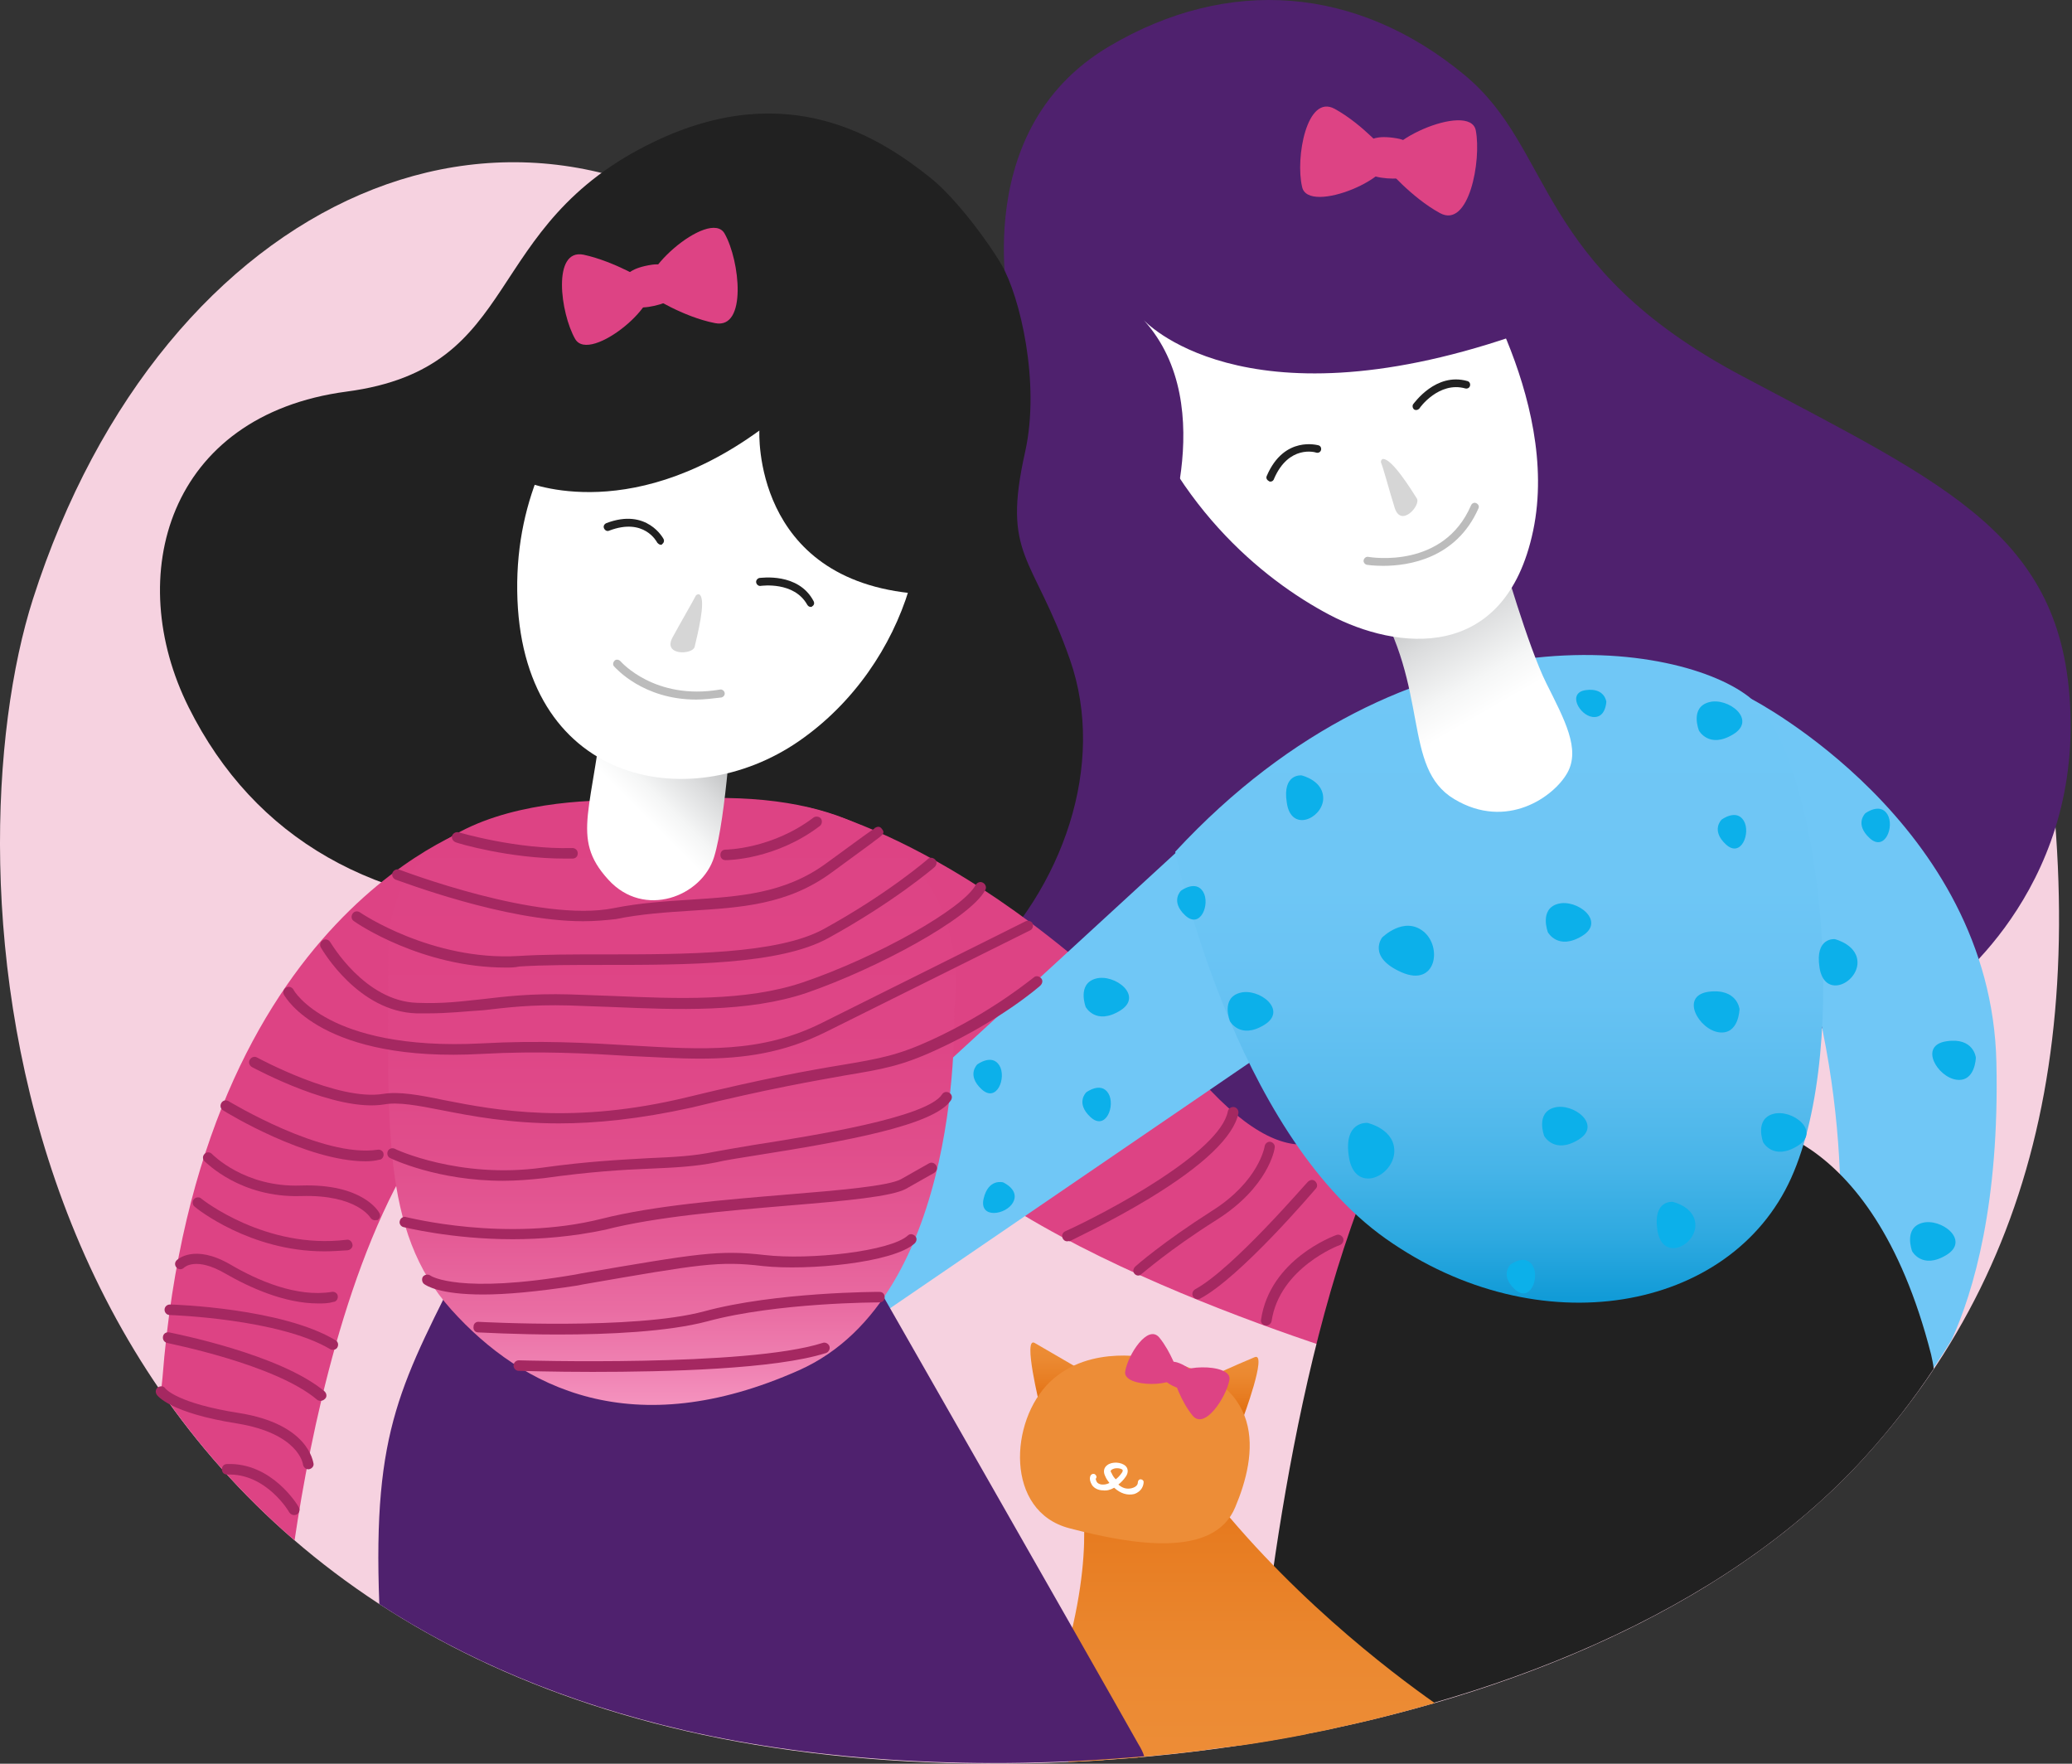 <svg width="235" height="200" viewBox="0 0 235 200" fill="none" xmlns="http://www.w3.org/2000/svg">
<rect x="0" y="0" width="235" height="200" fill="#333333" stroke="none"/>
<path d="M142.842 35.202C142.842 35.202 123.141 43.56 89.708 13.112C59.32 -14.589 18.484 3.5 3.737 49.53C-5.815 79.381 -2.233 159.381 77.767 177.889C118.961 187.441 182.245 179.083 211.499 146.844C232.872 123.321 238.365 92.515 229.409 50.127C224.335 26.068 153.588 17.291 142.842 35.202Z" transform="translate(0 18.397)" fill="#F6D2E0"/>
<path d="M7.876 36.584C7.876 36.584 2.205 15.091 18.921 5.24C32.354 -2.7 46.981 -1.625 59.22 8.524C69.429 17.002 67.041 30.076 90.623 42.614C114.205 55.151 127.638 60.822 127.936 81.718C128.235 102.614 112.712 113.061 112.712 113.061L30.623 135.449C30.623 135.449 4.951 122.912 2.264 102.614C-0.422 82.315 -2.034 79.808 5.249 62.614C11.458 47.927 7.876 36.584 7.876 36.584Z" transform="translate(106.906)" fill="#4F216E"/>
<path d="M17.015 73.135L27.463 78.09C28.716 76.299 29.91 74.508 31.045 72.657C33.552 67.164 36.478 57.134 36.12 41.194C35.522 14.03 8.358 0 8.358 0L0 9.552C0 9.552 10.03 5.731 16.418 37.612C20.597 58.269 17.015 73.135 17.015 73.135Z" transform="translate(190.305 79.27)" fill="#70C7F6"/>
<path d="M95.443 17.144C94.07 14.756 90.369 9.681 87.383 7.293C81.772 2.816 71.324 -4.11 56.1 3.174C36.1 12.726 41.473 28.846 21.174 31.532C0.876 34.219 -4.199 52.428 3.264 67.353C10.727 82.279 24.458 90.04 43.264 90.338C62.07 90.637 83.264 105.861 92.816 96.906C102.369 87.95 107.384 73.861 103.204 61.92C99.025 49.98 95.443 50.279 98.13 38.338C99.861 30.517 97.533 20.726 95.443 17.144Z" transform="translate(18.145 12.872)" fill="#212121"/>
<path d="M0.052 0C0.052 0 20.649 3.881 44.948 31.045C67.217 55.881 68.411 8.836 68.411 8.836L68.53 64.179C68.53 64.179 29.426 53.433 13.903 38.209C-1.619 22.985 0.052 0 0.052 0Z" transform="translate(91.327 91.509)" fill="#DD4384"/>
<path d="M48.06 0L11.343 33.731L0 50.746L5.672 58.806L65.97 17.612L48.06 0Z" transform="translate(86.723 95.39)" fill="#70C7F6"/>
<path d="M69.314 47.506C72.239 44.283 74.806 40.999 77.135 37.477C77.075 36.939 76.955 36.402 76.836 35.865C69.97 8.999 54.746 9.596 54.746 9.596C54.746 9.596 26.985 -13.688 14.746 12.283C4.06 34.969 0.716 71.089 0 79.865C27.164 75.566 53.313 65.118 69.314 47.506Z" transform="translate(142.185 117.734)" fill="#212121"/>
<path d="M0 22.31C0 22.31 6.567 53.951 23.881 66.19C41.194 78.429 62.985 74.549 69.851 59.325C76.716 44.101 73.135 11.563 65.373 4.996C57.612 -1.571 26.567 -6.347 0 22.31Z" transform="translate(133.29 74.274)" fill="url(#paint0_linear)"/>
<path d="M16.658 6.924C4.12 -9.792 3.523 9.014 3.523 9.014C3.523 9.014 5.613 16.476 0.538 31.402C-0.656 34.864 0.24 37.431 2.21 39.402C3.404 39.342 4.538 39.282 5.732 39.222C5.911 39.222 6.031 39.222 6.21 39.163C7.344 39.103 8.538 38.984 9.673 38.924C9.852 38.924 9.971 38.924 10.15 38.864C12.538 38.626 14.986 38.387 17.374 38.088C17.494 38.088 17.613 38.088 17.732 38.029C18.926 37.849 20.18 37.73 21.374 37.551C21.434 37.551 21.494 37.551 21.553 37.551C24.061 37.193 26.509 36.775 28.956 36.297C29.016 36.297 29.076 36.297 29.135 36.237C30.389 35.999 31.643 35.76 32.837 35.461C36.538 34.685 40.12 33.73 43.703 32.715C38.867 29.312 26.449 19.999 16.658 6.924Z" transform="translate(119.02 160.406)" fill="url(#paint1_linear)"/>
<path d="M0 64.358C4.179 70.388 9.134 76.06 15.104 81.194C16.896 69.135 21.015 49.015 29.373 36.299C41.91 17.194 36.239 0 36.239 0C36.239 0 4.299 9.433 0.119 62.806C0.06 63.343 0 63.821 0 64.358Z" transform="translate(18.305 93.479)" fill="#DD4384"/>
<path d="M86.201 63.206C80.828 53.654 55.753 9.773 55.753 9.773C55.753 9.773 19.037 -10.525 10.081 7.385C2.619 22.31 -0.665 27.266 0.111 47.325C9.663 53.534 21.126 58.49 34.798 61.654C50.081 65.176 68.41 66.251 86.858 64.579C86.738 64.161 86.499 63.684 86.201 63.206Z" transform="translate(42.91 134.572)" fill="#4F216E"/>
<path d="M29.88 0.429C29.88 0.429 0.03 -2.557 0.03 17.145C0.03 36.846 -0.866 49.085 7.194 58.041C15.254 66.996 27.791 73.264 46.597 64.906C65.403 56.548 64.209 24.011 64.209 24.011C64.209 24.011 69.284 -3.751 29.88 0.429Z" transform="translate(44.006 90.484)" fill="url(#paint2_linear)"/>
<path d="M15.889 1.537C15.889 1.537 18.874 11.985 20.964 16.164C23.053 20.343 24.845 23.626 23.352 26.313C21.859 29 16.486 32.88 10.516 29.298C4.546 25.716 7.83 16.761 1.262 6.313C-5.305 -4.135 15.889 1.537 15.889 1.537Z" transform="translate(154.416 61.316)" fill="url(#paint3_linear)"/>
<path d="M16.49 7.271C16.49 7.271 15.773 19.509 14.4 23.927C13.027 28.405 6.46 30.972 2.4 26.494C-2.018 21.659 0.788 18.614 1.982 5.42C3.176 -7.774 16.49 7.271 16.49 7.271Z" transform="translate(66.591 73.253)" fill="url(#paint4_linear)"/>
<path d="M38.3 7.865C38.3 7.865 49.823 24.581 46.658 39.686C43.494 54.79 31.136 53.238 23.554 49.238C15.972 45.238 5.226 36.522 0.449 20.581C-4.327 4.641 30.36 -9.27 38.3 7.865Z" transform="translate(127.229 20.48)" fill="white"/>
<path d="M18.809 0.974C18.809 0.974 -0.295 10.825 0.003 32.616C0.302 54.407 19.407 58.287 31.944 49.631C44.481 40.974 48.959 23.959 43.287 14.705C37.615 5.452 30.451 -2.907 18.809 0.974Z" transform="translate(58.659 34.416)" fill="white"/>
<path d="M7.651 4.233C7.651 4.233 1.86 0.83 0.486 0.053C-0.887 -0.723 1.083 7.218 1.083 7.218L7.651 4.233Z" transform="translate(116.863 152.232)" fill="url(#paint5_linear)"/>
<path d="M0 3.377C0 3.377 6.09 0.63 7.582 0.033C9.075 -0.564 6.209 7.078 6.209 7.078L0 3.377Z" transform="translate(134.723 153.864)" fill="url(#paint6_linear)"/>
<path d="M8.597 23.821C8.597 23.821 19.701 36.12 50.448 25.672L51.642 17.612L40 1.791C40 1.791 30.448 1.791 29.254 1.194C28.06 0.597 9.254 0 9.254 0L0 15.821L0.896 30.448L10.388 50.508C10.388 50.448 17.552 33.672 8.597 23.821Z" transform="translate(121.111 12.464)" fill="#4F216E"/>
<path d="M34.03 19.105C34.03 19.105 33.134 36.12 51.94 37.612L55.821 33.433L55.523 18.209L49.851 2.687L22.985 0L3.284 13.433L0 31.045L7.164 24.776C7.164 24.776 18.806 30.149 34.03 19.105Z" transform="translate(52.096 29.718)" fill="#212121"/>
<path d="M15.097 0.359C15.097 0.359 7.992 -1.432 3.395 2.986C-1.202 7.404 -1.739 17.672 5.604 19.583C12.888 21.493 22.022 22.986 24.41 17.195C26.858 11.404 28.41 2.508 15.097 0.359Z" transform="translate(115.686 153.717)" fill="#ED8D37"/>
<path d="M5.021 3.563C4.245 3.742 3.469 3.503 2.752 2.847C2.334 3.085 1.916 3.205 1.498 3.145C0.961 3.145 0.484 2.906 0.245 2.548C-0.233 1.772 0.125 1.354 0.185 1.354C0.304 1.235 0.543 1.235 0.663 1.414C0.782 1.533 0.782 1.712 0.663 1.832C0.663 1.891 0.663 1.951 0.782 2.19C0.842 2.309 1.081 2.488 1.439 2.488C1.618 2.488 1.857 2.488 2.215 2.309C2.036 2.071 1.857 1.832 1.737 1.533C1.498 1.056 1.558 0.578 1.976 0.279C2.513 -0.138 3.588 -0.079 4.066 0.399C4.364 0.697 4.364 1.175 4.066 1.593C3.827 1.951 3.528 2.25 3.23 2.488C3.707 2.906 4.185 3.026 4.722 2.906C5.439 2.727 5.439 2.309 5.439 2.25C5.439 2.071 5.558 1.891 5.737 1.891C5.916 1.891 6.095 2.011 6.095 2.19C6.095 2.548 5.916 3.265 5.021 3.563C5.081 3.563 5.14 3.563 5.021 3.563ZM2.454 0.817C2.394 0.876 2.275 0.936 2.454 1.175C2.573 1.474 2.752 1.712 2.931 1.891C3.17 1.712 3.409 1.474 3.648 1.115C3.767 0.936 3.707 0.876 3.707 0.817C3.528 0.638 2.991 0.578 2.692 0.697C2.573 0.757 2.513 0.757 2.454 0.817Z" transform="translate(123.612 165.857)" fill="white"/>
<path d="M9.672 3.094C9.672 3.094 6.03 0.825 2.448 0.049C-1.134 -0.668 -0.179 6.676 1.493 9.601C3.164 12.527 12.06 5.064 9.672 3.094Z" transform="translate(63.737 28.833)" fill="#DD4384"/>
<path d="M0.396 7.704C0.396 7.704 4.037 10.092 7.739 10.809C11.381 11.525 10.545 3.704 8.814 0.659C7.142 -2.326 -1.992 5.674 0.396 7.704Z" transform="translate(73.372 25.835)" fill="#DD4384"/>
<path d="M0.238 1.175C0.238 1.175 0.656 0.399 3.044 0.041C6.328 -0.437 6.149 3.444 5.074 4.1C3.94 4.697 1.253 5.294 0.716 4.518C-0.239 3.205 -0.06 2.13 0.238 1.175Z" transform="translate(70.902 29.976)" fill="#DD4384"/>
<path d="M9.889 5.277C9.889 5.277 7.083 1.994 3.919 0.262C0.755 -1.469 -0.558 5.815 0.218 9.098C0.874 12.382 11.561 7.844 9.889 5.277Z" transform="translate(147.46 12.082)" fill="#DD4384"/>
<path d="M0.17 5.392C0.17 5.392 2.976 8.735 6.26 10.526C9.544 12.317 10.976 4.556 10.32 1.153C9.663 -2.25 -1.501 2.705 0.17 5.392Z" transform="translate(157.06 13.64)" fill="#DD4384"/>
<path d="M0.76 0.378C0.76 0.378 1.417 -0.279 3.805 0.139C7.088 0.676 5.775 4.318 4.521 4.617C3.267 4.856 0.521 4.617 0.223 3.721C-0.315 2.229 0.223 1.214 0.76 0.378Z" transform="translate(154.62 15.549)" fill="#DD4384"/>
<path d="M5.984 4.346C5.984 4.346 5.208 2.018 3.895 0.406C2.581 -1.206 0.313 2.376 0.014 4.227C-0.344 6.138 6.283 6.078 5.984 4.346Z" transform="translate(127.604 151.282)" fill="#DD4384"/>
<path d="M0.009 1.411C0.009 1.411 0.726 3.799 2.099 5.471C3.472 7.143 5.92 3.381 6.278 1.411C6.636 -0.559 -0.289 -0.38 0.009 1.411Z" transform="translate(133.161 155.053)" fill="#DD4384"/>
<path d="M1.015 0.02C1.015 0.02 1.493 -0.159 2.687 0.557C4.299 1.572 2.806 3.184 2.09 3.065C1.373 2.945 0 2.229 0 1.632C0.06 0.736 0.537 0.318 1.015 0.02Z" transform="translate(131.857 154.415)" fill="#DD4384"/>
<path d="M17.474 12.451C7.981 12.451 0.578 7.436 0.28 7.197C-0.019 7.018 -0.078 6.66 0.101 6.361C0.28 6.062 0.638 6.003 0.937 6.182C0.996 6.242 9.116 11.734 18.966 11.137C21.772 10.958 25.116 10.958 28.638 10.958C37.832 10.958 48.28 10.958 53.534 8.092C60.817 4.092 65.295 0.212 65.355 0.152C65.593 -0.087 65.952 -0.027 66.19 0.212C66.429 0.451 66.37 0.809 66.131 1.048C66.071 1.107 61.474 5.048 54.071 9.107C48.578 12.152 37.952 12.152 28.638 12.152C25.116 12.152 21.832 12.152 19.026 12.331C18.489 12.451 18.011 12.451 17.474 12.451Z" transform="translate(39.876 97.267)" fill="#A52861"/>
<path d="M12.204 14.89C11.786 14.89 11.368 14.89 10.95 14.89C4.323 14.711 0.263 7.726 0.084 7.427C-0.095 7.129 0.024 6.771 0.323 6.592C0.621 6.413 0.98 6.532 1.159 6.83C1.218 6.89 5.039 13.517 11.009 13.696C13.995 13.816 16.144 13.517 18.413 13.278C20.98 12.98 23.845 12.621 28.323 12.741C29.935 12.801 31.547 12.86 33.278 12.92C40.323 13.219 48.263 13.577 54.771 11.368C63.189 8.502 72.92 3.01 74.353 0.323C74.532 0.024 74.89 -0.095 75.189 0.084C75.487 0.263 75.607 0.621 75.428 0.92C73.696 4.144 63.129 9.816 55.189 12.562C48.502 14.831 40.383 14.472 33.218 14.174C31.487 14.114 29.875 14.054 28.263 13.995C23.905 13.875 21.159 14.233 18.532 14.532C16.562 14.651 14.651 14.89 12.204 14.89Z" transform="translate(36.31 100.022)" fill="#A52861"/>
<path d="M47.248 15.629C44.741 15.629 42.114 15.45 39.308 15.331C34.472 15.032 29.039 14.733 22.532 15.092C4.442 16.107 0.263 8.704 0.084 8.405C-0.095 8.107 0.024 7.748 0.323 7.569C0.621 7.39 0.98 7.51 1.159 7.808C1.159 7.868 2.174 9.599 5.278 11.211C8.144 12.704 13.457 14.375 22.532 13.898C29.099 13.539 34.592 13.838 39.428 14.136C47.666 14.614 54.174 15.032 61.099 11.569L84.204 0.047C84.502 -0.073 84.86 0.047 84.98 0.286C85.099 0.584 84.98 0.942 84.741 1.062L61.577 12.584C56.801 14.972 52.263 15.629 47.248 15.629Z" transform="translate(32.131 104.417)" fill="#A52861"/>
<path d="M21.649 10.71C12.754 10.71 0.993 6.172 0.396 5.993C0.097 5.874 -0.082 5.516 0.037 5.217C0.157 4.919 0.515 4.739 0.814 4.859C0.993 4.919 16.694 10.948 25.172 9.217C28.157 8.62 31.082 8.441 33.888 8.262C39.321 7.904 44.515 7.605 49.231 4.142C52.575 1.695 53.888 0.739 54.426 0.381C54.485 0.322 54.545 0.322 54.605 0.262C54.664 0.202 54.724 0.202 54.724 0.142C55.023 -0.037 55.321 -0.096 55.56 0.262C55.799 0.56 55.799 0.739 55.381 1.098L55.082 1.336C54.903 1.456 54.664 1.635 54.366 1.874L49.888 5.157C44.873 8.859 39.56 9.157 33.888 9.516C31.142 9.695 28.276 9.874 25.351 10.471C24.276 10.59 23.023 10.71 21.649 10.71Z" transform="translate(44.476 93.755)" fill="#A52861"/>
<path d="M12.788 2.997C6.519 2.997 0.668 1.265 0.429 1.146C0.131 1.026 -0.048 0.728 0.011 0.429C0.131 0.131 0.429 -0.048 0.728 0.011C0.788 0.011 7.295 1.982 13.683 1.802C13.982 1.802 14.28 2.041 14.28 2.4C14.28 2.758 14.041 2.997 13.683 2.997C13.444 2.997 13.146 2.997 12.788 2.997Z" transform="translate(51.248 94.363)" fill="#A52861"/>
<path d="M0.597 4.94C0.239 4.94 0 4.701 0 4.343C0 3.985 0.239 3.746 0.597 3.746C0.657 3.746 5.851 3.686 10.567 0.104C10.806 -0.075 11.224 -0.015 11.403 0.224C11.582 0.462 11.522 0.88 11.284 1.059C6.269 4.88 0.836 4.94 0.597 4.94Z" transform="translate(81.707 92.599)" fill="#A52861"/>
<path d="M35.129 16.689C29.577 16.689 25.218 15.854 21.875 15.197C19.129 14.659 16.92 14.242 15.308 14.54C9.816 15.436 0.681 10.48 0.323 10.301C0.024 10.122 -0.095 9.764 0.084 9.465C0.263 9.167 0.621 9.048 0.92 9.227C1.039 9.286 10.054 14.182 15.189 13.346C17.039 13.048 19.308 13.466 22.174 14.062C27.965 15.197 36.741 16.869 49.756 13.704C58.592 11.555 63.607 10.659 67.249 10.062C71.487 9.346 73.577 8.988 77.457 7.197C84.442 3.973 88.92 0.152 88.98 0.152C89.219 -0.087 89.577 -0.027 89.816 0.212C90.055 0.451 89.995 0.809 89.756 1.048C89.577 1.227 85.159 5.048 77.995 8.331C73.995 10.182 71.846 10.54 67.547 11.257C63.905 11.913 58.95 12.749 50.174 14.898C44.204 16.212 39.308 16.689 35.129 16.689Z" transform="translate(28.25 110.7)" fill="#A52861"/>
<path d="M13.12 10.071C5.717 10.071 0.583 7.623 0.344 7.504C0.046 7.384 -0.074 7.026 0.046 6.728C0.165 6.429 0.523 6.31 0.822 6.429C0.882 6.489 8.165 9.892 17.598 8.578C22.732 7.862 26.553 7.683 29.658 7.504C32.523 7.384 34.792 7.265 37.061 6.787C38.076 6.608 39.688 6.31 41.538 6.011C48.404 4.937 61.18 2.907 62.911 0.28C63.091 -0.019 63.449 -0.078 63.747 0.101C64.046 0.28 64.106 0.638 63.926 0.937C62.016 3.802 51.926 5.593 41.718 7.205C39.867 7.504 38.255 7.743 37.3 7.981C34.911 8.459 32.583 8.578 29.718 8.698C26.673 8.817 22.852 9.056 17.777 9.772C16.165 9.952 14.553 10.071 13.12 10.071Z" transform="translate(43.93 123.826)" fill="#A52861"/>
<path d="M16.459 6.907C9.772 6.907 0.698 1.414 0.28 1.116C-0.019 0.937 -0.078 0.578 0.101 0.28C0.28 -0.019 0.638 -0.078 0.937 0.101C1.056 0.16 11.563 6.549 17.832 5.593C18.131 5.534 18.489 5.772 18.489 6.071C18.549 6.369 18.31 6.728 18.011 6.728C17.534 6.847 16.996 6.907 16.459 6.907Z" transform="translate(25.01 124.781)" fill="#A52861"/>
<path d="M12.807 8.681C5.882 8.681 0.509 7.308 0.449 7.308C0.151 7.248 -0.088 6.89 0.031 6.592C0.091 6.293 0.449 6.054 0.748 6.174C0.867 6.174 12.091 9.099 22.957 6.353C28.867 4.86 36.867 4.204 44.032 3.607C49.882 3.129 55.434 2.651 56.867 1.875L60.032 0.084C60.33 -0.095 60.688 0.024 60.867 0.323C61.046 0.621 60.927 0.98 60.629 1.159L57.464 2.95C55.852 3.845 50.658 4.323 44.151 4.86C37.106 5.457 29.106 6.114 23.315 7.607C19.673 8.383 16.031 8.681 12.807 8.681Z" transform="translate(45.318 131.843)" fill="#A52861"/>
<path d="M19.522 7.702C19.284 7.702 19.105 7.582 18.985 7.403C18.985 7.403 17.433 4.776 11.164 4.955C4.239 5.194 0.358 1.134 0.179 1.015C-0.06 0.776 -0.06 0.418 0.179 0.179C0.418 -0.06 0.776 -0.06 1.015 0.179C1.075 0.239 4.716 4 11.104 3.761C18.149 3.522 19.94 6.746 20 6.866C20.179 7.164 20.06 7.522 19.761 7.702C19.701 7.642 19.582 7.702 19.522 7.702Z" transform="translate(23.021 130.673)" fill="#A52861"/>
<path d="M14.898 6.122C6.54 6.122 0.451 1.286 0.212 1.048C-0.027 0.868 -0.087 0.451 0.152 0.212C0.331 -0.027 0.749 -0.087 0.988 0.152C1.048 0.212 8.271 5.943 17.465 4.809C17.764 4.749 18.062 4.988 18.122 5.346C18.182 5.645 17.943 5.943 17.585 6.003C16.63 6.062 15.794 6.122 14.898 6.122Z" transform="translate(21.854 135.775)" fill="#A52861"/>
<path d="M16.239 5.635C12.418 5.635 8.478 3.844 5.672 2.232C2.388 0.322 1.075 1.516 1.015 1.576C0.776 1.815 0.418 1.815 0.179 1.576C-0.06 1.337 -0.06 0.979 0.179 0.74C0.239 0.68 2.149 -1.171 6.269 1.218C9.313 3.009 13.791 4.979 17.791 4.322C18.09 4.262 18.448 4.501 18.448 4.8C18.508 5.098 18.269 5.456 17.97 5.456C17.373 5.635 16.836 5.635 16.239 5.635Z" transform="translate(19.857 142.172)" fill="#A52861"/>
<path d="M19.105 5.134C18.985 5.134 18.866 5.134 18.806 5.075C13.015 1.612 0.716 1.194 0.597 1.194C0.239 1.194 0 0.896 0 0.597C0 0.239 0.299 0 0.597 0C1.134 0 13.373 0.418 19.403 4.06C19.701 4.239 19.761 4.597 19.582 4.896C19.463 5.075 19.284 5.134 19.105 5.134Z" transform="translate(18.663 147.927)" fill="#A52861"/>
<path d="M17.86 7.773C17.741 7.773 17.561 7.713 17.502 7.653C12.726 3.593 0.606 1.265 0.487 1.205C0.188 1.146 -0.05 0.847 0.009 0.489C0.069 0.131 0.367 -0.048 0.726 0.011C1.263 0.131 13.263 2.459 18.338 6.698C18.576 6.937 18.636 7.295 18.397 7.534C18.218 7.713 18.039 7.773 17.86 7.773Z" transform="translate(18.474 151.08)" fill="#A52861"/>
<path d="M17.295 9.414C16.996 9.414 16.758 9.175 16.698 8.877C16.698 8.757 16.16 5.354 9.235 4.22C1.653 3.026 0.22 1.116 0.101 0.937C-0.078 0.638 -0.019 0.28 0.28 0.101C0.578 -0.078 0.937 -0.019 1.116 0.28C1.175 0.34 2.549 1.951 9.414 3.026C17.355 4.28 17.832 8.578 17.892 8.757C17.951 9.056 17.713 9.354 17.355 9.414H17.295Z" transform="translate(17.666 157.2)" fill="#A52861"/>
<path d="M8.179 5.796C8 5.796 7.761 5.676 7.642 5.497C7.642 5.438 5.015 1.02 0.597 1.199C0.239 1.199 0 0.96 0 0.602C0 0.244 0.239 0.005 0.597 0.005C5.672 -0.174 8.597 4.662 8.716 4.9C8.896 5.199 8.776 5.557 8.478 5.736C8.418 5.736 8.299 5.796 8.179 5.796Z" transform="translate(25.17 166.012)" fill="#A52861"/>
<path d="M6.91 6.839C1.955 6.839 0.462 5.824 0.224 5.645C-0.015 5.465 -0.075 5.048 0.104 4.809C0.283 4.57 0.701 4.51 0.94 4.689C1 4.749 4.224 6.839 17.418 4.57L18.015 4.451C31.268 2.182 33.656 1.764 38.85 2.361C43.985 2.958 53.119 1.943 55.089 0.152C55.328 -0.087 55.686 -0.027 55.925 0.212C56.164 0.451 56.104 0.809 55.865 1.048C53.418 3.257 43.746 4.152 38.671 3.615C33.656 3.018 31.627 3.376 18.194 5.704L17.597 5.824C12.94 6.54 9.477 6.839 6.91 6.839Z" transform="translate(47.872 139.954)" fill="#A52861"/>
<path d="M9.621 4.836C4.726 4.836 0.845 4.597 0.546 4.597C0.188 4.597 -0.051 4.299 0.009 3.94C0.009 3.582 0.308 3.343 0.666 3.403C0.845 3.403 18.158 4.358 26.158 2.209C34.278 7.25933e-06 45.92 0 46.039 0C46.397 0 46.636 0.239 46.636 0.597C46.636 0.955 46.397 1.194 46.039 1.194C45.92 1.194 34.457 1.194 26.517 3.343C22.039 4.537 15.173 4.836 9.621 4.836Z" transform="translate(53.699 146.494)" fill="#A52861"/>
<path d="M8.955 3.321C4.358 3.321 0.955 3.202 0.597 3.202C0.239 3.202 0 2.903 0 2.605C0 2.246 0.299 2.008 0.597 2.008C0.836 2.008 26.448 2.784 35.045 0.037C35.343 -0.082 35.702 0.097 35.821 0.396C35.94 0.694 35.761 1.052 35.463 1.172C29.731 3.022 17.314 3.321 8.955 3.321Z" transform="translate(58.245 152.248)" fill="#A52861"/>
<path d="M0.583 15.233C0.344 15.233 0.165 15.114 0.046 14.875C-0.074 14.576 0.046 14.218 0.344 14.099C5.18 11.89 17.896 5.144 18.792 0.487C18.852 0.188 19.15 -0.05 19.509 0.009C19.807 0.069 20.046 0.367 19.986 0.726C19.449 3.353 16.046 6.636 9.837 10.397C5.3 13.144 0.882 15.173 0.822 15.233C0.702 15.173 0.643 15.233 0.583 15.233Z" transform="translate(120.468 125.53)" fill="#A52861"/>
<path d="M0.57 15.173C0.391 15.173 0.271 15.114 0.152 14.994C-0.087 14.755 -0.027 14.397 0.212 14.159C0.331 14.039 3.316 11.412 8.928 7.83C14.242 4.487 14.898 0.547 14.898 0.487C14.958 0.188 15.257 -0.05 15.555 0.009C15.854 0.069 16.092 0.367 16.033 0.666C16.033 0.845 15.316 5.144 9.465 8.845C3.973 12.308 0.988 14.994 0.928 14.994C0.809 15.114 0.689 15.173 0.57 15.173Z" transform="translate(128.541 129.47)" fill="#A52861"/>
<path d="M0.621 13.525C0.383 13.525 0.204 13.406 0.084 13.227C-0.095 12.928 0.024 12.57 0.323 12.391C4.621 10.062 12.98 0.271 13.099 0.212C13.338 -0.027 13.696 -0.087 13.935 0.152C14.174 0.391 14.233 0.749 13.995 0.988C13.636 1.406 5.398 11.077 0.86 13.466C0.801 13.466 0.741 13.525 0.621 13.525Z" transform="translate(135.235 133.805)" fill="#A52861"/>
<path d="M0.606 10.306C0.547 10.306 0.547 10.306 0.487 10.306C0.188 10.246 -0.05 9.948 0.009 9.649C1.024 2.784 8.248 0.157 8.547 0.037C8.845 -0.082 9.203 0.097 9.323 0.396C9.442 0.694 9.263 1.052 8.964 1.172C8.905 1.172 2.099 3.739 1.203 9.828C1.144 10.067 0.905 10.306 0.606 10.306Z" transform="translate(143.012 140.009)" fill="#A52861"/>
<path d="M5.187 2.019C5.187 2.019 4.948 -0.369 1.664 0.049C-1.619 0.527 0.59 4.348 2.859 4.646C5.127 4.945 5.187 2.019 5.187 2.019Z" transform="translate(192.103 112.415)" fill="#0CB0EA"/>
<path d="M0.379 1.336C0.379 1.336 -1.353 3.545 2.588 5.276C6.528 7.007 7.244 2.351 5.036 0.619C2.827 -1.112 0.379 1.336 0.379 1.336Z" transform="translate(156.374 104.979)" fill="#0CB0EA"/>
<path d="M1.814 0.004C1.814 0.004 -0.455 -0.235 0.082 3.227C0.62 6.69 4.142 5.138 4.381 2.869C4.56 0.66 1.814 0.004 1.814 0.004Z" transform="translate(206.282 106.491)" fill="#0CB0EA"/>
<path d="M1.814 0.004C1.814 0.004 -0.455 -0.235 0.082 3.227C0.62 6.69 4.142 5.138 4.381 2.869C4.56 0.601 1.814 0.004 1.814 0.004Z" transform="translate(187.894 136.282)" fill="#0CB0EA"/>
<path d="M2.191 0.003C2.191 0.003 -0.555 -0.236 0.101 3.883C0.758 8.003 4.937 6.212 5.236 3.465C5.475 0.719 2.191 0.003 2.191 0.003Z" transform="translate(152.89 127.328)" fill="#0CB0EA"/>
<path d="M1.756 0.004C1.756 0.004 -0.453 -0.235 0.084 3.108C0.562 6.452 3.965 4.959 4.204 2.81C4.383 0.601 1.756 0.004 1.756 0.004Z" transform="translate(145.862 87.923)" fill="#0CB0EA"/>
<path d="M4.943 1.915C4.943 1.915 4.704 -0.413 1.6 0.065C-1.565 0.542 0.585 4.124 2.734 4.423C4.883 4.721 4.943 1.915 4.943 1.915Z" transform="translate(219.153 118.012)" fill="#0CB0EA"/>
<path d="M3.421 1.35C3.421 1.35 3.242 -0.262 1.093 0.037C-1.056 0.335 0.377 2.903 1.869 3.082C3.362 3.261 3.421 1.35 3.421 1.35Z" transform="translate(178.764 78.219)" fill="#0CB0EA"/>
<path d="M0.239 3.312C0.239 3.312 1.374 5.402 4.12 3.73C6.866 2.058 3.523 -0.509 1.374 0.088C-0.775 0.685 0.239 3.312 0.239 3.312Z" transform="translate(174.901 125.51)" fill="#0CB0EA"/>
<path d="M0.239 3.312C0.239 3.312 1.374 5.402 4.12 3.73C6.866 2.058 3.523 -0.509 1.374 0.088C-0.775 0.685 0.239 3.312 0.239 3.312Z" transform="translate(122.901 110.884)" fill="#0CB0EA"/>
<path d="M0.239 3.312C0.239 3.312 1.374 5.402 4.12 3.73C6.866 2.058 3.523 -0.509 1.374 0.088C-0.775 0.685 0.239 3.312 0.239 3.312Z" transform="translate(216.633 138.585)" fill="#0CB0EA"/>
<path d="M0.239 3.312C0.239 3.312 1.374 5.402 4.12 3.73C6.866 2.058 3.523 -0.509 1.374 0.088C-0.775 0.685 0.239 3.312 0.239 3.312Z" transform="translate(175.319 102.406)" fill="#0CB0EA"/>
<path d="M0.239 3.312C0.239 3.312 1.374 5.402 4.12 3.73C6.866 2.058 3.523 -0.509 1.374 0.088C-0.775 0.685 0.239 3.312 0.239 3.312Z" transform="translate(199.737 126.227)" fill="#0CB0EA"/>
<path d="M0.261 3.312C0.261 3.312 1.396 5.402 4.142 3.73C6.888 2.058 3.545 -0.509 1.396 0.088C-0.813 0.685 0.261 3.312 0.261 3.312Z" transform="translate(139.238 112.495)" fill="#0CB0EA"/>
<path d="M0.439 0.523C0.439 0.523 -0.815 1.717 0.916 3.329C2.648 4.941 3.782 2.016 2.946 0.643C2.11 -0.73 0.439 0.523 0.439 0.523Z" transform="translate(194.822 92.418)" fill="#0CB0EA"/>
<path d="M0.439 0.523C0.439 0.523 -0.815 1.717 0.916 3.329C2.648 4.941 3.782 2.016 2.946 0.643C2.11 -0.73 0.439 0.523 0.439 0.523Z" transform="translate(170.881 142.866)" fill="#0CB0EA"/>
<path d="M0.439 0.523C0.439 0.523 -0.815 1.717 0.916 3.329C2.648 4.941 3.782 2.016 2.946 0.643C2.11 -0.73 0.439 0.523 0.439 0.523Z" transform="translate(122.761 123.344)" fill="#0CB0EA"/>
<path d="M0.439 0.523C0.439 0.523 -0.815 1.717 0.916 3.329C2.648 4.941 3.782 2.016 2.946 0.643C2.11 -0.73 0.439 0.523 0.439 0.523Z" transform="translate(211.12 91.702)" fill="#0CB0EA"/>
<path d="M0.439 0.523C0.439 0.523 -0.815 1.717 0.916 3.329C2.648 4.941 3.782 2.016 2.946 0.643C2.11 -0.73 0.439 0.523 0.439 0.523Z" transform="translate(133.508 100.478)" fill="#0CB0EA"/>
<path d="M0.439 0.523C0.439 0.523 -0.815 1.717 0.916 3.329C2.648 4.941 3.782 2.016 2.946 0.643C2.11 -0.73 0.439 0.523 0.439 0.523Z" transform="translate(110.403 120.18)" fill="#0CB0EA"/>
<path d="M2.271 0.04C2.271 0.04 0.599 -0.437 0.062 1.891C-0.475 4.22 2.629 3.742 3.405 2.309C4.182 0.876 2.271 0.04 2.271 0.04Z" transform="translate(111.496 134.036)" fill="#0CB0EA"/>
<path d="M0.261 3.312C0.261 3.312 1.396 5.402 4.142 3.73C6.888 2.058 3.545 -0.509 1.396 0.088C-0.813 0.685 0.261 3.312 0.261 3.312Z" transform="translate(192.432 79.54)" fill="#0CB0EA"/>
<path d="M3.335 0.062C3.216 -0.057 2.977 0.002 2.858 0.182C2.499 0.898 1.305 2.928 0.231 4.898C-0.904 6.988 2.499 6.868 2.738 5.973C3.037 4.659 4.052 0.779 3.335 0.062Z" transform="translate(76.044 67.387)" fill="#D6D6D6"/>
<path d="M9.422 4.526C3.392 4.526 0.287 0.944 0.108 0.765C-0.071 0.586 -0.011 0.287 0.168 0.108C0.347 -0.071 0.645 -0.011 0.825 0.168C0.884 0.228 4.705 4.645 12.108 3.392C12.347 3.332 12.586 3.511 12.646 3.75C12.705 3.989 12.526 4.228 12.287 4.287C11.272 4.407 10.317 4.526 9.422 4.526Z" transform="translate(69.54 74.804)" fill="#BCBCBC"/>
<path d="M6.495 2.949C6.316 2.949 6.196 2.83 6.077 2.71C6.017 2.591 4.584 -0.155 0.644 1.337C0.405 1.457 0.166 1.337 0.047 1.099C-0.073 0.86 0.047 0.621 0.286 0.501C4.942 -1.29 6.793 2.293 6.793 2.293C6.913 2.531 6.793 2.77 6.614 2.89C6.614 2.949 6.554 2.949 6.495 2.949Z" transform="translate(68.467 58.828)" fill="#212121"/>
<path d="M6.221 3.337C6.041 3.337 5.922 3.277 5.803 3.098C4.31 0.412 0.609 0.949 0.549 0.949C0.31 1.009 0.071 0.83 0.012 0.591C-0.048 0.352 0.131 0.113 0.37 0.054C0.549 0.054 4.788 -0.603 6.519 2.68C6.638 2.919 6.579 3.158 6.34 3.277C6.34 3.337 6.28 3.337 6.221 3.337Z" transform="translate(85.756 65.485)" fill="#212121"/>
<path d="M0.254 0C0.075 0 -0.044 0.239 0.016 0.418C0.314 1.134 0.911 3.463 1.568 5.552C2.284 7.821 4.553 5.254 4.075 4.478C3.359 3.343 1.269 0 0.254 0Z" transform="translate(156.618 52.046)" fill="#D6D6D6"/>
<path d="M2.221 7.151C1.086 7.151 0.37 7.032 0.37 7.032C0.131 6.972 -0.048 6.733 0.012 6.495C0.071 6.256 0.31 6.077 0.549 6.136C0.907 6.196 9.086 7.51 12.191 0.286C12.31 0.047 12.549 -0.073 12.788 0.047C13.027 0.166 13.146 0.405 13.027 0.644C10.519 6.316 5.146 7.151 2.221 7.151Z" transform="translate(154.651 57.014)" fill="#BCBCBC"/>
<path d="M0.465 4.243C0.405 4.243 0.345 4.243 0.286 4.184C0.047 4.064 -0.073 3.825 0.047 3.587C2.017 -1.01 5.838 0.124 5.898 0.124C6.136 0.184 6.256 0.422 6.196 0.661C6.136 0.9 5.898 1.019 5.659 0.96C5.539 0.9 2.554 0.064 0.883 3.885C0.823 4.124 0.644 4.243 0.465 4.243Z" transform="translate(143.631 50.37)" fill="#212121"/>
<path d="M0.42 3.467C0.361 3.467 0.241 3.467 0.182 3.407C0.002 3.288 -0.057 2.989 0.062 2.81C0.182 2.691 2.629 -0.832 6.211 0.183C6.45 0.243 6.57 0.482 6.51 0.721C6.45 0.96 6.211 1.079 5.973 1.019C2.987 0.183 0.779 3.228 0.779 3.288C0.659 3.407 0.54 3.467 0.42 3.467Z" transform="translate(160.213 43.027)" fill="#212121"/>
<defs>
<linearGradient id="paint0_linear" x2="1" gradientUnits="userSpaceOnUse" gradientTransform="translate(73.497 0.018) scale(73.446) rotate(90)">
<stop stop-color="#70C7F6"/>
<stop offset="0.361" stop-color="#6EC6F5"/>
<stop offset="0.54" stop-color="#66C2F3"/>
<stop offset="0.678" stop-color="#59BCEE"/>
<stop offset="0.796" stop-color="#46B4E8"/>
<stop offset="0.9" stop-color="#2EA9E0"/>
<stop offset="0.994" stop-color="#119BD7"/>
<stop offset="1" stop-color="#0F9AD6"/>
</linearGradient>
<linearGradient id="paint1_linear" x2="1" gradientUnits="userSpaceOnUse" gradientTransform="translate(2.184 39.367) scale(39.392) rotate(-90)">
<stop stop-color="#ED8D37"/>
<stop offset="0.279" stop-color="#EB8931"/>
<stop offset="0.643" stop-color="#E77C21"/>
<stop offset="1" stop-color="#E06A0A"/>
</linearGradient>
<linearGradient id="paint2_linear" x2="1" gradientUnits="userSpaceOnUse" gradientTransform="translate(66.651 0.018) scale(68.831) rotate(90)">
<stop stop-color="#DD4384"/>
<stop offset="0.386" stop-color="#DE4586"/>
<stop offset="0.574" stop-color="#E04D8B"/>
<stop offset="0.719" stop-color="#E45A95"/>
<stop offset="0.842" stop-color="#E96CA2"/>
<stop offset="0.95" stop-color="#F084B4"/>
<stop offset="1" stop-color="#F492BE"/>
</linearGradient>
<linearGradient id="paint3_linear" x2="1" gradientUnits="userSpaceOnUse" gradientTransform="translate(5.823 37.722) scale(34.217) rotate(-120)">
<stop offset="0.341" stop-color="white"/>
<stop offset="0.45" stop-color="#F5F6F6"/>
<stop offset="0.632" stop-color="#DBDCDD"/>
<stop offset="0.865" stop-color="#B2B3B4"/>
<stop offset="1" stop-color="#96989A"/>
</linearGradient>
<linearGradient id="paint4_linear" x2="1" gradientUnits="userSpaceOnUse" gradientTransform="translate(-9.5 14.681) scale(23.625) rotate(-45)">
<stop offset="0.341" stop-color="white"/>
<stop offset="0.45" stop-color="#F5F6F6"/>
<stop offset="0.632" stop-color="#DBDCDD"/>
<stop offset="0.865" stop-color="#B2B3B4"/>
<stop offset="1" stop-color="#96989A"/>
</linearGradient>
<linearGradient id="paint5_linear" x2="1" gradientUnits="userSpaceOnUse" gradientTransform="translate(7.427 -0.008) scale(7.22) rotate(90)">
<stop stop-color="#ED8D37"/>
<stop offset="0.279" stop-color="#EB8931"/>
<stop offset="0.643" stop-color="#E77C21"/>
<stop offset="1" stop-color="#E06A0A"/>
</linearGradient>
<linearGradient id="paint6_linear" x2="1" gradientUnits="userSpaceOnUse" gradientTransform="translate(0.44 -0.035) scale(-7.09 7.09) rotate(89.998)">
<stop stop-color="#ED8D37"/>
<stop offset="0.279" stop-color="#EB8931"/>
<stop offset="0.643" stop-color="#E77C21"/>
<stop offset="1" stop-color="#E06A0A"/>
</linearGradient>
</defs>
</svg>

